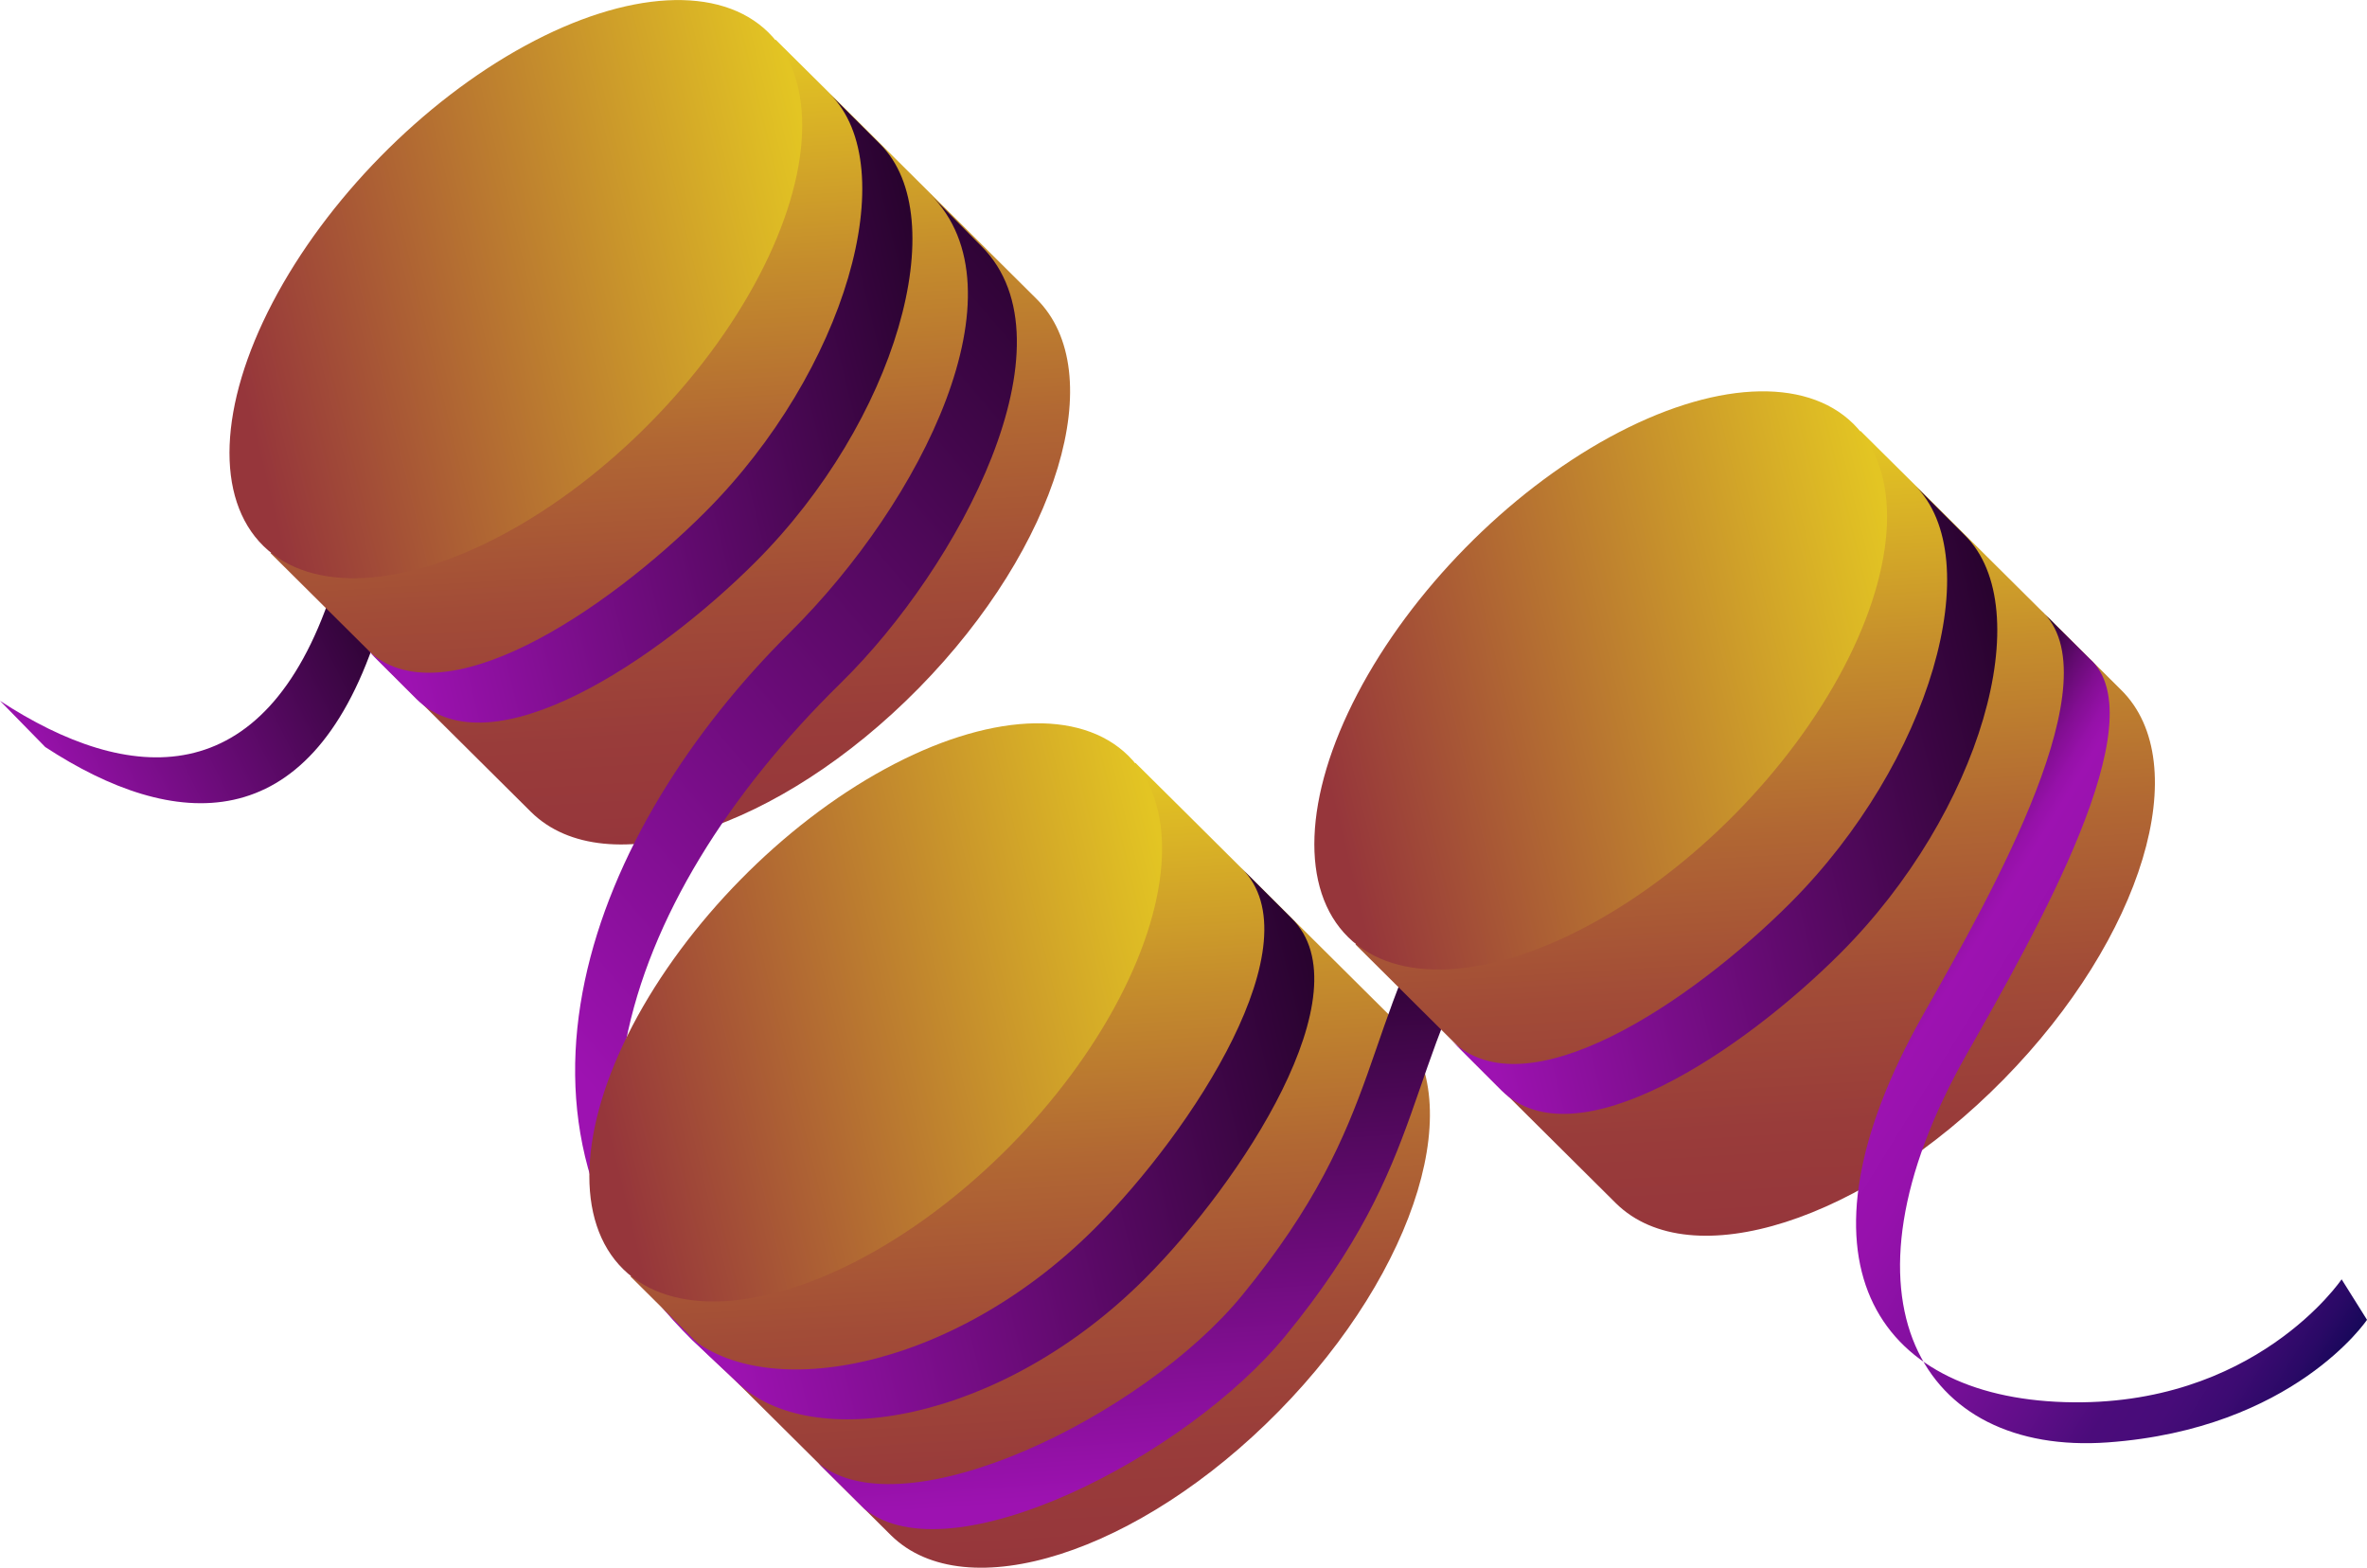 <svg id="Layer_1" data-name="Layer 1" xmlns="http://www.w3.org/2000/svg" xmlns:xlink="http://www.w3.org/1999/xlink" viewBox="0 0 180 119.211"><defs><style>.cls-1{fill:url(#linear-gradient);}.cls-2{fill:url(#linear-gradient-2);}.cls-3{fill:url(#linear-gradient-3);}.cls-4{fill:url(#linear-gradient-4);}.cls-5{fill:url(#linear-gradient-5);}.cls-6{fill:url(#linear-gradient-6);}.cls-7{fill:url(#linear-gradient-7);}.cls-8{fill:url(#linear-gradient-8);}.cls-9{fill:url(#linear-gradient-9);}.cls-10{fill:url(#linear-gradient-10);}.cls-11{fill:url(#linear-gradient-11);}.cls-12{fill:url(#linear-gradient-12);}.cls-13{fill:url(#linear-gradient-13);}</style><linearGradient id="linear-gradient" x1="110.643" y1="155.861" x2="137.383" y2="144.063" gradientTransform="translate(-105.624 -49.256) rotate(-3.003)" gradientUnits="userSpaceOnUse"><stop offset="0" stop-color="#9d12b1"/><stop offset="0.999" stop-color="#29032f"/></linearGradient><linearGradient id="linear-gradient-2" x1="69.696" y1="-50.85" x2="101.771" y2="-93.414" gradientTransform="matrix(0.701, -0.713, 0.853, 0.839, 62.221, 196.376)" gradientUnits="userSpaceOnUse"><stop offset="0" stop-color="#96363b"/><stop offset="0.136" stop-color="#993c3a"/><stop offset="0.314" stop-color="#a24c37"/><stop offset="0.516" stop-color="#b16733"/><stop offset="0.734" stop-color="#c58d2c"/><stop offset="0.965" stop-color="#dfbd24"/><stop offset="1" stop-color="#e3c523"/></linearGradient><linearGradient id="linear-gradient-3" x1="62.683" y1="138.697" x2="105.74" y2="132.318" gradientTransform="matrix(0.707, 0.846, -0.707, 0.846, 86.334, -122.827)" gradientUnits="userSpaceOnUse"><stop offset="0" stop-color="#96363b"/><stop offset="1" stop-color="#e3c523"/></linearGradient><linearGradient id="linear-gradient-4" x1="70.445" y1="146.392" x2="112.767" y2="140.122" gradientTransform="matrix(1.099, 0.089, 0.108, 1.098, -56.805, -93.94)" xlink:href="#linear-gradient"/><linearGradient id="linear-gradient-5" x1="73.455" y1="163.943" x2="127.319" y2="122.414" gradientTransform="translate(-30.437 -40.756) rotate(-3.003)" xlink:href="#linear-gradient"/><linearGradient id="linear-gradient-6" x1="94.146" y1="55.328" x2="126.221" y2="12.764" gradientTransform="matrix(0.701, -0.713, 0.853, 0.839, -18.162, 179.698)" xlink:href="#linear-gradient-2"/><linearGradient id="linear-gradient-7" x1="155.05" y1="196.488" x2="198.108" y2="190.109" gradientTransform="matrix(0.707, 0.846, -0.707, 0.846, 89.25, -194.912)" xlink:href="#linear-gradient-3"/><linearGradient id="linear-gradient-8" x1="203.373" y1="222.069" x2="202.784" y2="180.788" gradientTransform="translate(-110.821 -57.434) rotate(-3.003)" xlink:href="#linear-gradient"/><linearGradient id="linear-gradient-9" x1="106.33" y1="15.726" x2="138.405" y2="-26.839" xlink:href="#linear-gradient-2"/><linearGradient id="linear-gradient-10" x1="135.663" y1="159.869" x2="178.72" y2="153.49" gradientTransform="matrix(0.707, 0.846, -0.707, 0.846, 132.198, -172.757)" xlink:href="#linear-gradient-3"/><linearGradient id="linear-gradient-11" x1="143.425" y1="167.564" x2="185.747" y2="161.294" gradientTransform="matrix(1.099, 0.089, 0.108, 1.098, -56.805, -93.94)" xlink:href="#linear-gradient"/><linearGradient id="linear-gradient-12" x1="88.554" y1="196.222" x2="135.307" y2="189.296" gradientTransform="matrix(1.099, 0.089, 0.108, 1.098, -56.626, -94.015)" xlink:href="#linear-gradient"/><linearGradient id="linear-gradient-13" x1="151.027" y1="110.188" x2="193.778" y2="136.563" gradientUnits="userSpaceOnUse"><stop offset="0.015" stop-color="#29032f"/><stop offset="0.026" stop-color="#34043c"/><stop offset="0.076" stop-color="#610a6e"/><stop offset="0.119" stop-color="#820e92"/><stop offset="0.154" stop-color="#9611a9"/><stop offset="0.176" stop-color="#9d12b1"/><stop offset="0.279" stop-color="#9611ac"/><stop offset="0.428" stop-color="#82109f"/><stop offset="0.607" stop-color="#620e8a"/><stop offset="0.716" stop-color="#4b0c7b"/><stop offset="0.793" stop-color="#470c79"/><stop offset="0.863" stop-color="#3c0b72"/><stop offset="0.931" stop-color="#2a0966"/><stop offset="0.996" stop-color="#100755"/><stop offset="1" stop-color="#0e0754"/></linearGradient></defs><title>Open_Chromatin_1</title><g id="Open_Chromatin_1"><path class="cls-1" d="M35.217,85.42C30.086,100.815,19.8,100.1,10,93.683L13.442,97.2c9.8,6.414,20.01,7.057,25.141-8.338Z" transform="translate(-10 -40.394)"/><g id="Nucleosome_1"><path class="cls-2" d="M30.578,82.459c1.746,1.718,18.219,18.119,19.814,19.687,5.673,5.579,18.869,1.36,29.474-9.423S94.468,68.676,88.8,63.1c-1.842-1.812-17.577-17.488-19.814-19.687Z" transform="translate(-10 -40.394)"/><ellipse class="cls-3" cx="49.228" cy="62.382" rx="27.385" ry="14.407" transform="translate(-39.767 13.345) rotate(-45.478)"/></g><path class="cls-4" d="M41.68,93.561c5.673,5.579,18.412-3.074,25.769-10.431,10.695-10.695,15.13-26.218,9.457-31.8L73.092,47.52c5.673,5.579,1.238,21.1-9.457,31.8-7.514,7.514-20.1,16.01-25.769,10.431Z" transform="translate(-10 -40.394)"/><path class="cls-5" d="M62.677,142.33c-16.556-16.179-7.791-38.8,7.4-53.849C80.126,78.52,88.109,62.419,80.719,55.147l3.924,3.98c7.316,7.316-1.672,24.347-10.712,33.21-17.154,16.818-23.779,38.14-7.87,53.182Z" transform="translate(-10 -40.394)"/><g id="Nucleosome_1-2" data-name="Nucleosome_1"><path class="cls-6" d="M57.944,137.455c1.746,1.718,18.219,18.119,19.814,19.687,5.673,5.579,18.869,1.36,29.474-9.423s14.6-24.048,8.93-29.627c-1.842-1.812-17.577-17.488-19.814-19.687Z" transform="translate(-10 -40.394)"/><ellipse class="cls-7" cx="76.594" cy="117.378" rx="27.385" ry="14.407" transform="translate(-70.801 49.29) rotate(-45.478)"/></g><path class="cls-8" d="M128.5,96.166c-2.649,3.333-6.471,8.512-7.592,10.269-7.718,12.1-5.267,18.8-16.453,32.461-7.513,9.172-25.7,18.047-32.21,12.77l3.489,3.468c6.507,5.276,24.511-3.993,32.023-13.165,11.186-13.658,8.735-20.362,16.453-32.461,1.121-1.757,4.944-6.936,7.592-10.269Z" transform="translate(-10 -40.394)"/><g id="Nucleosome_1-3" data-name="Nucleosome_1"><path class="cls-9" d="M113.076,112.211c1.746,1.718,18.219,18.119,19.814,19.687,5.673,5.579,18.869,1.36,29.474-9.423s14.6-24.048,8.93-29.627c-1.842-1.812-17.577-17.488-19.814-19.687Z" transform="translate(-10 -40.394)"/><ellipse class="cls-10" cx="131.726" cy="92.135" rx="27.385" ry="14.407" transform="translate(-36.328 81.055) rotate(-45.478)"/></g><path class="cls-11" d="M124.178,123.314c5.673,5.579,18.412-3.074,25.769-10.431,10.695-10.695,15.13-26.218,9.457-31.8l-3.814-3.814c5.673,5.579,1.238,21.1-9.457,31.8-7.514,7.514-20.1,16.01-25.769,10.431Z" transform="translate(-10 -40.394)"/><path class="cls-12" d="M65.994,145.451c5.673,5.579,20.183,3.056,31.068-7.829,7.294-7.294,16.833-21.818,11.16-27.4l-3.814-3.814c5.673,5.579-3.722,19.959-11.16,27.4-10.994,10.994-25.593,13.4-31.266,7.823Z" transform="translate(-10 -40.394)"/><path class="cls-13" d="M170.284,150.075c-14.146,1.02-21.307-10.854-10.736-29.506,5.254-9.271,14.561-25.5,9.353-30.093l-3.708-3.686c5.635,5.054-3.666,21.446-8.92,30.717-10.571,18.652-3.725,29.064,10.736,29.506s21.061-9.339,21.061-9.339l1.931,3.08S184.429,149.055,170.284,150.075Z" transform="translate(-10 -40.394)"/></g></svg>